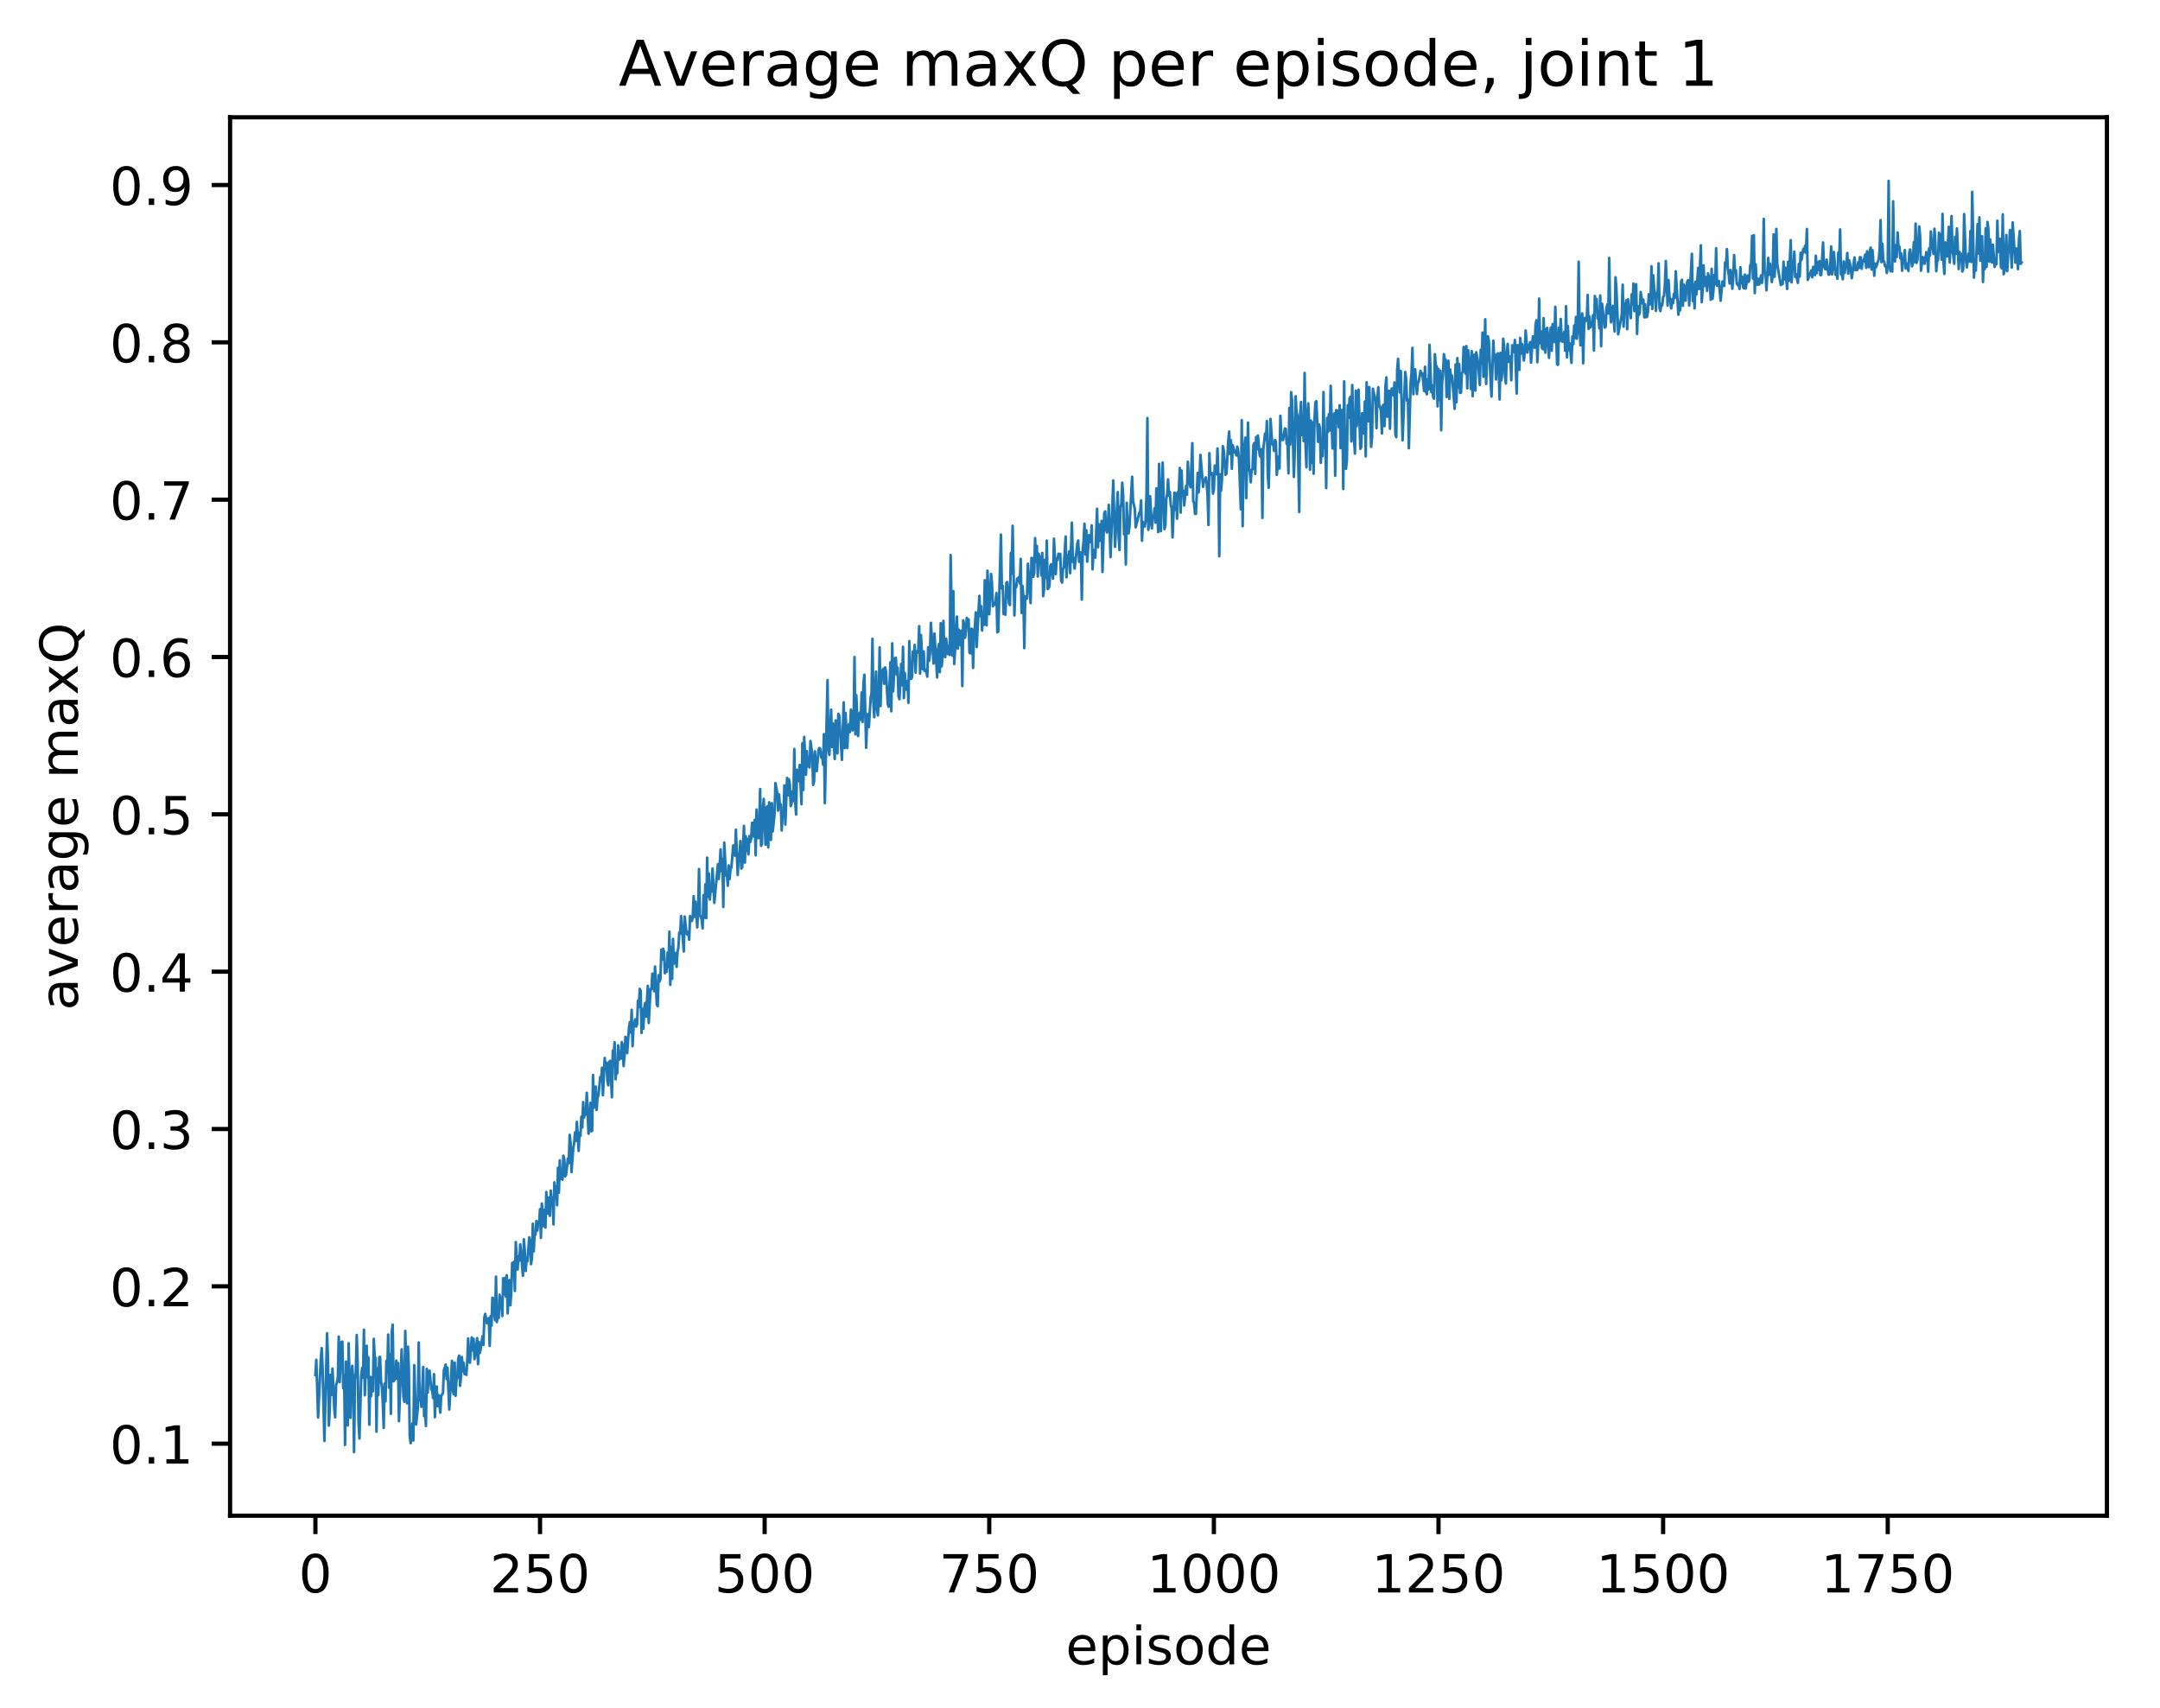 <?xml version="1.0" encoding="utf-8" standalone="no"?>
<!DOCTYPE svg PUBLIC "-//W3C//DTD SVG 1.1//EN"
  "http://www.w3.org/Graphics/SVG/1.1/DTD/svg11.dtd">
<!-- Created with matplotlib (http://matplotlib.org/) -->
<svg height="325pt" version="1.1" viewBox="0 0 411 325" width="411pt" xmlns="http://www.w3.org/2000/svg" xmlns:xlink="http://www.w3.org/1999/xlink">
 <defs>
  <style type="text/css">
*{stroke-linecap:butt;stroke-linejoin:round;}
  </style>
 </defs>
 <g id="figure_1">
  <g id="patch_1">
   <path d="M 0 325.986 
L 411.601 325.986 
L 411.601 0 
L 0 0 
z
" style="fill:#ffffff;"/>
  </g>
  <g id="axes_1">
   <g id="patch_2">
    <path d="M 43.781 288.43 
L 400.901 288.43 
L 400.901 22.318 
L 43.781 22.318 
z
" style="fill:#ffffff;"/>
   </g>
   <g id="matplotlib.axis_1">
    <g id="xtick_1">
     <g id="line2d_1">
      <defs>
       <path d="M 0 0 
L 0 3.5 
" id="m936c59ffd7" style="stroke:#000000;stroke-width:0.8;"/>
      </defs>
      <g>
       <use style="stroke:#000000;stroke-width:0.8;" x="60.014" xlink:href="#m936c59ffd7" y="288.43"/>
      </g>
     </g>
     <g id="text_1">
      <!-- 0 -->
      <defs>
       <path d="M 31.781 66.406 
Q 24.172 66.406 20.328 58.906 
Q 16.5 51.422 16.5 36.375 
Q 16.5 21.391 20.328 13.891 
Q 24.172 6.391 31.781 6.391 
Q 39.453 6.391 43.281 13.891 
Q 47.125 21.391 47.125 36.375 
Q 47.125 51.422 43.281 58.906 
Q 39.453 66.406 31.781 66.406 
z
M 31.781 74.219 
Q 44.047 74.219 50.516 64.516 
Q 56.984 54.828 56.984 36.375 
Q 56.984 17.969 50.516 8.266 
Q 44.047 -1.422 31.781 -1.422 
Q 19.531 -1.422 13.062 8.266 
Q 6.594 17.969 6.594 36.375 
Q 6.594 54.828 13.062 64.516 
Q 19.531 74.219 31.781 74.219 
z
" id="DejaVuSans-30"/>
      </defs>
      <g transform="translate(56.833 303.029)scale(0.1 -0.1)">
       <use xlink:href="#DejaVuSans-30"/>
      </g>
     </g>
    </g>
    <g id="xtick_2">
     <g id="line2d_2">
      <g>
       <use style="stroke:#000000;stroke-width:0.8;" x="102.754" xlink:href="#m936c59ffd7" y="288.43"/>
      </g>
     </g>
     <g id="text_2">
      <!-- 250 -->
      <defs>
       <path d="M 19.188 8.297 
L 53.609 8.297 
L 53.609 0 
L 7.328 0 
L 7.328 8.297 
Q 12.938 14.109 22.625 23.891 
Q 32.328 33.688 34.812 36.531 
Q 39.547 41.844 41.422 45.531 
Q 43.312 49.219 43.312 52.781 
Q 43.312 58.594 39.234 62.25 
Q 35.156 65.922 28.609 65.922 
Q 23.969 65.922 18.812 64.312 
Q 13.672 62.703 7.812 59.422 
L 7.812 69.391 
Q 13.766 71.781 18.938 73 
Q 24.125 74.219 28.422 74.219 
Q 39.75 74.219 46.484 68.547 
Q 53.219 62.891 53.219 53.422 
Q 53.219 48.922 51.531 44.891 
Q 49.859 40.875 45.406 35.406 
Q 44.188 33.984 37.641 27.219 
Q 31.109 20.453 19.188 8.297 
z
" id="DejaVuSans-32"/>
       <path d="M 10.797 72.906 
L 49.516 72.906 
L 49.516 64.594 
L 19.828 64.594 
L 19.828 46.734 
Q 21.969 47.469 24.109 47.828 
Q 26.266 48.188 28.422 48.188 
Q 40.625 48.188 47.75 41.5 
Q 54.891 34.812 54.891 23.391 
Q 54.891 11.625 47.562 5.094 
Q 40.234 -1.422 26.906 -1.422 
Q 22.312 -1.422 17.547 -0.641 
Q 12.797 0.141 7.719 1.703 
L 7.719 11.625 
Q 12.109 9.234 16.797 8.062 
Q 21.484 6.891 26.703 6.891 
Q 35.156 6.891 40.078 11.328 
Q 45.016 15.766 45.016 23.391 
Q 45.016 31 40.078 35.438 
Q 35.156 39.891 26.703 39.891 
Q 22.75 39.891 18.812 39.016 
Q 14.891 38.141 10.797 36.281 
z
" id="DejaVuSans-35"/>
      </defs>
      <g transform="translate(93.21 303.029)scale(0.1 -0.1)">
       <use xlink:href="#DejaVuSans-32"/>
       <use x="63.623" xlink:href="#DejaVuSans-35"/>
       <use x="127.246" xlink:href="#DejaVuSans-30"/>
      </g>
     </g>
    </g>
    <g id="xtick_3">
     <g id="line2d_3">
      <g>
       <use style="stroke:#000000;stroke-width:0.8;" x="145.494" xlink:href="#m936c59ffd7" y="288.43"/>
      </g>
     </g>
     <g id="text_3">
      <!-- 500 -->
      <g transform="translate(135.951 303.029)scale(0.1 -0.1)">
       <use xlink:href="#DejaVuSans-35"/>
       <use x="63.623" xlink:href="#DejaVuSans-30"/>
       <use x="127.246" xlink:href="#DejaVuSans-30"/>
      </g>
     </g>
    </g>
    <g id="xtick_4">
     <g id="line2d_4">
      <g>
       <use style="stroke:#000000;stroke-width:0.8;" x="188.235" xlink:href="#m936c59ffd7" y="288.43"/>
      </g>
     </g>
     <g id="text_4">
      <!-- 750 -->
      <defs>
       <path d="M 8.203 72.906 
L 55.078 72.906 
L 55.078 68.703 
L 28.609 0 
L 18.312 0 
L 43.219 64.594 
L 8.203 64.594 
z
" id="DejaVuSans-37"/>
      </defs>
      <g transform="translate(178.691 303.029)scale(0.1 -0.1)">
       <use xlink:href="#DejaVuSans-37"/>
       <use x="63.623" xlink:href="#DejaVuSans-35"/>
       <use x="127.246" xlink:href="#DejaVuSans-30"/>
      </g>
     </g>
    </g>
    <g id="xtick_5">
     <g id="line2d_5">
      <g>
       <use style="stroke:#000000;stroke-width:0.8;" x="230.975" xlink:href="#m936c59ffd7" y="288.43"/>
      </g>
     </g>
     <g id="text_5">
      <!-- 1000 -->
      <defs>
       <path d="M 12.406 8.297 
L 28.516 8.297 
L 28.516 63.922 
L 10.984 60.406 
L 10.984 69.391 
L 28.422 72.906 
L 38.281 72.906 
L 38.281 8.297 
L 54.391 8.297 
L 54.391 0 
L 12.406 0 
z
" id="DejaVuSans-31"/>
      </defs>
      <g transform="translate(218.25 303.029)scale(0.1 -0.1)">
       <use xlink:href="#DejaVuSans-31"/>
       <use x="63.623" xlink:href="#DejaVuSans-30"/>
       <use x="127.246" xlink:href="#DejaVuSans-30"/>
       <use x="190.869" xlink:href="#DejaVuSans-30"/>
      </g>
     </g>
    </g>
    <g id="xtick_6">
     <g id="line2d_6">
      <g>
       <use style="stroke:#000000;stroke-width:0.8;" x="273.715" xlink:href="#m936c59ffd7" y="288.43"/>
      </g>
     </g>
     <g id="text_6">
      <!-- 1250 -->
      <g transform="translate(260.99 303.029)scale(0.1 -0.1)">
       <use xlink:href="#DejaVuSans-31"/>
       <use x="63.623" xlink:href="#DejaVuSans-32"/>
       <use x="127.246" xlink:href="#DejaVuSans-35"/>
       <use x="190.869" xlink:href="#DejaVuSans-30"/>
      </g>
     </g>
    </g>
    <g id="xtick_7">
     <g id="line2d_7">
      <g>
       <use style="stroke:#000000;stroke-width:0.8;" x="316.455" xlink:href="#m936c59ffd7" y="288.43"/>
      </g>
     </g>
     <g id="text_7">
      <!-- 1500 -->
      <g transform="translate(303.73 303.029)scale(0.1 -0.1)">
       <use xlink:href="#DejaVuSans-31"/>
       <use x="63.623" xlink:href="#DejaVuSans-35"/>
       <use x="127.246" xlink:href="#DejaVuSans-30"/>
       <use x="190.869" xlink:href="#DejaVuSans-30"/>
      </g>
     </g>
    </g>
    <g id="xtick_8">
     <g id="line2d_8">
      <g>
       <use style="stroke:#000000;stroke-width:0.8;" x="359.195" xlink:href="#m936c59ffd7" y="288.43"/>
      </g>
     </g>
     <g id="text_8">
      <!-- 1750 -->
      <g transform="translate(346.47 303.029)scale(0.1 -0.1)">
       <use xlink:href="#DejaVuSans-31"/>
       <use x="63.623" xlink:href="#DejaVuSans-37"/>
       <use x="127.246" xlink:href="#DejaVuSans-35"/>
       <use x="190.869" xlink:href="#DejaVuSans-30"/>
      </g>
     </g>
    </g>
    <g id="text_9">
     <!-- episode -->
     <defs>
      <path d="M 56.203 29.594 
L 56.203 25.203 
L 14.891 25.203 
Q 15.484 15.922 20.484 11.062 
Q 25.484 6.203 34.422 6.203 
Q 39.594 6.203 44.453 7.469 
Q 49.312 8.734 54.109 11.281 
L 54.109 2.781 
Q 49.266 0.734 44.188 -0.344 
Q 39.109 -1.422 33.891 -1.422 
Q 20.797 -1.422 13.156 6.188 
Q 5.516 13.812 5.516 26.812 
Q 5.516 40.234 12.766 48.109 
Q 20.016 56 32.328 56 
Q 43.359 56 49.781 48.891 
Q 56.203 41.797 56.203 29.594 
z
M 47.219 32.234 
Q 47.125 39.594 43.094 43.984 
Q 39.062 48.391 32.422 48.391 
Q 24.906 48.391 20.391 44.141 
Q 15.875 39.891 15.188 32.172 
z
" id="DejaVuSans-65"/>
      <path d="M 18.109 8.203 
L 18.109 -20.797 
L 9.078 -20.797 
L 9.078 54.688 
L 18.109 54.688 
L 18.109 46.391 
Q 20.953 51.266 25.266 53.625 
Q 29.594 56 35.594 56 
Q 45.562 56 51.781 48.094 
Q 58.016 40.188 58.016 27.297 
Q 58.016 14.406 51.781 6.484 
Q 45.562 -1.422 35.594 -1.422 
Q 29.594 -1.422 25.266 0.953 
Q 20.953 3.328 18.109 8.203 
z
M 48.688 27.297 
Q 48.688 37.203 44.609 42.844 
Q 40.531 48.484 33.406 48.484 
Q 26.266 48.484 22.188 42.844 
Q 18.109 37.203 18.109 27.297 
Q 18.109 17.391 22.188 11.75 
Q 26.266 6.109 33.406 6.109 
Q 40.531 6.109 44.609 11.75 
Q 48.688 17.391 48.688 27.297 
z
" id="DejaVuSans-70"/>
      <path d="M 9.422 54.688 
L 18.406 54.688 
L 18.406 0 
L 9.422 0 
z
M 9.422 75.984 
L 18.406 75.984 
L 18.406 64.594 
L 9.422 64.594 
z
" id="DejaVuSans-69"/>
      <path d="M 44.281 53.078 
L 44.281 44.578 
Q 40.484 46.531 36.375 47.5 
Q 32.281 48.484 27.875 48.484 
Q 21.188 48.484 17.844 46.438 
Q 14.5 44.391 14.5 40.281 
Q 14.5 37.156 16.891 35.375 
Q 19.281 33.594 26.516 31.984 
L 29.594 31.297 
Q 39.156 29.25 43.188 25.516 
Q 47.219 21.781 47.219 15.094 
Q 47.219 7.469 41.188 3.016 
Q 35.156 -1.422 24.609 -1.422 
Q 20.219 -1.422 15.453 -0.562 
Q 10.688 0.297 5.422 2 
L 5.422 11.281 
Q 10.406 8.688 15.234 7.391 
Q 20.062 6.109 24.812 6.109 
Q 31.156 6.109 34.562 8.281 
Q 37.984 10.453 37.984 14.406 
Q 37.984 18.062 35.516 20.016 
Q 33.062 21.969 24.703 23.781 
L 21.578 24.516 
Q 13.234 26.266 9.516 29.906 
Q 5.812 33.547 5.812 39.891 
Q 5.812 47.609 11.281 51.797 
Q 16.75 56 26.812 56 
Q 31.781 56 36.172 55.266 
Q 40.578 54.547 44.281 53.078 
z
" id="DejaVuSans-73"/>
      <path d="M 30.609 48.391 
Q 23.391 48.391 19.188 42.75 
Q 14.984 37.109 14.984 27.297 
Q 14.984 17.484 19.156 11.844 
Q 23.344 6.203 30.609 6.203 
Q 37.797 6.203 41.984 11.859 
Q 46.188 17.531 46.188 27.297 
Q 46.188 37.016 41.984 42.703 
Q 37.797 48.391 30.609 48.391 
z
M 30.609 56 
Q 42.328 56 49.016 48.375 
Q 55.719 40.766 55.719 27.297 
Q 55.719 13.875 49.016 6.219 
Q 42.328 -1.422 30.609 -1.422 
Q 18.844 -1.422 12.172 6.219 
Q 5.516 13.875 5.516 27.297 
Q 5.516 40.766 12.172 48.375 
Q 18.844 56 30.609 56 
z
" id="DejaVuSans-6f"/>
      <path d="M 45.406 46.391 
L 45.406 75.984 
L 54.391 75.984 
L 54.391 0 
L 45.406 0 
L 45.406 8.203 
Q 42.578 3.328 38.25 0.953 
Q 33.938 -1.422 27.875 -1.422 
Q 17.969 -1.422 11.734 6.484 
Q 5.516 14.406 5.516 27.297 
Q 5.516 40.188 11.734 48.094 
Q 17.969 56 27.875 56 
Q 33.938 56 38.25 53.625 
Q 42.578 51.266 45.406 46.391 
z
M 14.797 27.297 
Q 14.797 17.391 18.875 11.75 
Q 22.953 6.109 30.078 6.109 
Q 37.203 6.109 41.297 11.75 
Q 45.406 17.391 45.406 27.297 
Q 45.406 37.203 41.297 42.844 
Q 37.203 48.484 30.078 48.484 
Q 22.953 48.484 18.875 42.844 
Q 14.797 37.203 14.797 27.297 
z
" id="DejaVuSans-64"/>
     </defs>
     <g transform="translate(202.787 316.707)scale(0.1 -0.1)">
      <use xlink:href="#DejaVuSans-65"/>
      <use x="61.523" xlink:href="#DejaVuSans-70"/>
      <use x="125" xlink:href="#DejaVuSans-69"/>
      <use x="152.783" xlink:href="#DejaVuSans-73"/>
      <use x="204.883" xlink:href="#DejaVuSans-6f"/>
      <use x="266.064" xlink:href="#DejaVuSans-64"/>
      <use x="329.541" xlink:href="#DejaVuSans-65"/>
     </g>
    </g>
   </g>
   <g id="matplotlib.axis_2">
    <g id="ytick_1">
     <g id="line2d_9">
      <defs>
       <path d="M 0 0 
L -3.5 0 
" id="mfdf93c85a0" style="stroke:#000000;stroke-width:0.8;"/>
      </defs>
      <g>
       <use style="stroke:#000000;stroke-width:0.8;" x="43.781" xlink:href="#mfdf93c85a0" y="274.718"/>
      </g>
     </g>
     <g id="text_10">
      <!-- 0.1 -->
      <defs>
       <path d="M 10.688 12.406 
L 21 12.406 
L 21 0 
L 10.688 0 
z
" id="DejaVuSans-2e"/>
      </defs>
      <g transform="translate(20.878 278.517)scale(0.1 -0.1)">
       <use xlink:href="#DejaVuSans-30"/>
       <use x="63.623" xlink:href="#DejaVuSans-2e"/>
       <use x="95.41" xlink:href="#DejaVuSans-31"/>
      </g>
     </g>
    </g>
    <g id="ytick_2">
     <g id="line2d_10">
      <g>
       <use style="stroke:#000000;stroke-width:0.8;" x="43.781" xlink:href="#mfdf93c85a0" y="244.779"/>
      </g>
     </g>
     <g id="text_11">
      <!-- 0.2 -->
      <g transform="translate(20.878 248.578)scale(0.1 -0.1)">
       <use xlink:href="#DejaVuSans-30"/>
       <use x="63.623" xlink:href="#DejaVuSans-2e"/>
       <use x="95.41" xlink:href="#DejaVuSans-32"/>
      </g>
     </g>
    </g>
    <g id="ytick_3">
     <g id="line2d_11">
      <g>
       <use style="stroke:#000000;stroke-width:0.8;" x="43.781" xlink:href="#mfdf93c85a0" y="214.84"/>
      </g>
     </g>
     <g id="text_12">
      <!-- 0.3 -->
      <defs>
       <path d="M 40.578 39.312 
Q 47.656 37.797 51.625 33 
Q 55.609 28.219 55.609 21.188 
Q 55.609 10.406 48.188 4.484 
Q 40.766 -1.422 27.094 -1.422 
Q 22.516 -1.422 17.656 -0.516 
Q 12.797 0.391 7.625 2.203 
L 7.625 11.719 
Q 11.719 9.328 16.594 8.109 
Q 21.484 6.891 26.812 6.891 
Q 36.078 6.891 40.938 10.547 
Q 45.797 14.203 45.797 21.188 
Q 45.797 27.641 41.281 31.266 
Q 36.766 34.906 28.719 34.906 
L 20.219 34.906 
L 20.219 43.016 
L 29.109 43.016 
Q 36.375 43.016 40.234 45.922 
Q 44.094 48.828 44.094 54.297 
Q 44.094 59.906 40.109 62.906 
Q 36.141 65.922 28.719 65.922 
Q 24.656 65.922 20.016 65.031 
Q 15.375 64.156 9.812 62.312 
L 9.812 71.094 
Q 15.438 72.656 20.344 73.438 
Q 25.25 74.219 29.594 74.219 
Q 40.828 74.219 47.359 69.109 
Q 53.906 64.016 53.906 55.328 
Q 53.906 49.266 50.438 45.094 
Q 46.969 40.922 40.578 39.312 
z
" id="DejaVuSans-33"/>
      </defs>
      <g transform="translate(20.878 218.639)scale(0.1 -0.1)">
       <use xlink:href="#DejaVuSans-30"/>
       <use x="63.623" xlink:href="#DejaVuSans-2e"/>
       <use x="95.41" xlink:href="#DejaVuSans-33"/>
      </g>
     </g>
    </g>
    <g id="ytick_4">
     <g id="line2d_12">
      <g>
       <use style="stroke:#000000;stroke-width:0.8;" x="43.781" xlink:href="#mfdf93c85a0" y="184.901"/>
      </g>
     </g>
     <g id="text_13">
      <!-- 0.4 -->
      <defs>
       <path d="M 37.797 64.312 
L 12.891 25.391 
L 37.797 25.391 
z
M 35.203 72.906 
L 47.609 72.906 
L 47.609 25.391 
L 58.016 25.391 
L 58.016 17.188 
L 47.609 17.188 
L 47.609 0 
L 37.797 0 
L 37.797 17.188 
L 4.891 17.188 
L 4.891 26.703 
z
" id="DejaVuSans-34"/>
      </defs>
      <g transform="translate(20.878 188.701)scale(0.1 -0.1)">
       <use xlink:href="#DejaVuSans-30"/>
       <use x="63.623" xlink:href="#DejaVuSans-2e"/>
       <use x="95.41" xlink:href="#DejaVuSans-34"/>
      </g>
     </g>
    </g>
    <g id="ytick_5">
     <g id="line2d_13">
      <g>
       <use style="stroke:#000000;stroke-width:0.8;" x="43.781" xlink:href="#mfdf93c85a0" y="154.962"/>
      </g>
     </g>
     <g id="text_14">
      <!-- 0.5 -->
      <g transform="translate(20.878 158.762)scale(0.1 -0.1)">
       <use xlink:href="#DejaVuSans-30"/>
       <use x="63.623" xlink:href="#DejaVuSans-2e"/>
       <use x="95.41" xlink:href="#DejaVuSans-35"/>
      </g>
     </g>
    </g>
    <g id="ytick_6">
     <g id="line2d_14">
      <g>
       <use style="stroke:#000000;stroke-width:0.8;" x="43.781" xlink:href="#mfdf93c85a0" y="125.023"/>
      </g>
     </g>
     <g id="text_15">
      <!-- 0.6 -->
      <defs>
       <path d="M 33.016 40.375 
Q 26.375 40.375 22.484 35.828 
Q 18.609 31.297 18.609 23.391 
Q 18.609 15.531 22.484 10.953 
Q 26.375 6.391 33.016 6.391 
Q 39.656 6.391 43.531 10.953 
Q 47.406 15.531 47.406 23.391 
Q 47.406 31.297 43.531 35.828 
Q 39.656 40.375 33.016 40.375 
z
M 52.594 71.297 
L 52.594 62.312 
Q 48.875 64.062 45.094 64.984 
Q 41.312 65.922 37.594 65.922 
Q 27.828 65.922 22.672 59.328 
Q 17.531 52.734 16.797 39.406 
Q 19.672 43.656 24.016 45.922 
Q 28.375 48.188 33.594 48.188 
Q 44.578 48.188 50.953 41.516 
Q 57.328 34.859 57.328 23.391 
Q 57.328 12.156 50.688 5.359 
Q 44.047 -1.422 33.016 -1.422 
Q 20.359 -1.422 13.672 8.266 
Q 6.984 17.969 6.984 36.375 
Q 6.984 53.656 15.188 63.938 
Q 23.391 74.219 37.203 74.219 
Q 40.922 74.219 44.703 73.484 
Q 48.484 72.75 52.594 71.297 
z
" id="DejaVuSans-36"/>
      </defs>
      <g transform="translate(20.878 128.823)scale(0.1 -0.1)">
       <use xlink:href="#DejaVuSans-30"/>
       <use x="63.623" xlink:href="#DejaVuSans-2e"/>
       <use x="95.41" xlink:href="#DejaVuSans-36"/>
      </g>
     </g>
    </g>
    <g id="ytick_7">
     <g id="line2d_15">
      <g>
       <use style="stroke:#000000;stroke-width:0.8;" x="43.781" xlink:href="#mfdf93c85a0" y="95.085"/>
      </g>
     </g>
     <g id="text_16">
      <!-- 0.7 -->
      <g transform="translate(20.878 98.884)scale(0.1 -0.1)">
       <use xlink:href="#DejaVuSans-30"/>
       <use x="63.623" xlink:href="#DejaVuSans-2e"/>
       <use x="95.41" xlink:href="#DejaVuSans-37"/>
      </g>
     </g>
    </g>
    <g id="ytick_8">
     <g id="line2d_16">
      <g>
       <use style="stroke:#000000;stroke-width:0.8;" x="43.781" xlink:href="#mfdf93c85a0" y="65.146"/>
      </g>
     </g>
     <g id="text_17">
      <!-- 0.8 -->
      <defs>
       <path d="M 31.781 34.625 
Q 24.75 34.625 20.719 30.859 
Q 16.703 27.094 16.703 20.516 
Q 16.703 13.922 20.719 10.156 
Q 24.75 6.391 31.781 6.391 
Q 38.812 6.391 42.859 10.172 
Q 46.922 13.969 46.922 20.516 
Q 46.922 27.094 42.891 30.859 
Q 38.875 34.625 31.781 34.625 
z
M 21.922 38.812 
Q 15.578 40.375 12.031 44.719 
Q 8.5 49.078 8.5 55.328 
Q 8.5 64.062 14.719 69.141 
Q 20.953 74.219 31.781 74.219 
Q 42.672 74.219 48.875 69.141 
Q 55.078 64.062 55.078 55.328 
Q 55.078 49.078 51.531 44.719 
Q 48 40.375 41.703 38.812 
Q 48.828 37.156 52.797 32.312 
Q 56.781 27.484 56.781 20.516 
Q 56.781 9.906 50.312 4.234 
Q 43.844 -1.422 31.781 -1.422 
Q 19.734 -1.422 13.25 4.234 
Q 6.781 9.906 6.781 20.516 
Q 6.781 27.484 10.781 32.312 
Q 14.797 37.156 21.922 38.812 
z
M 18.312 54.391 
Q 18.312 48.734 21.844 45.562 
Q 25.391 42.391 31.781 42.391 
Q 38.141 42.391 41.719 45.562 
Q 45.312 48.734 45.312 54.391 
Q 45.312 60.062 41.719 63.234 
Q 38.141 66.406 31.781 66.406 
Q 25.391 66.406 21.844 63.234 
Q 18.312 60.062 18.312 54.391 
z
" id="DejaVuSans-38"/>
      </defs>
      <g transform="translate(20.878 68.945)scale(0.1 -0.1)">
       <use xlink:href="#DejaVuSans-30"/>
       <use x="63.623" xlink:href="#DejaVuSans-2e"/>
       <use x="95.41" xlink:href="#DejaVuSans-38"/>
      </g>
     </g>
    </g>
    <g id="ytick_9">
     <g id="line2d_17">
      <g>
       <use style="stroke:#000000;stroke-width:0.8;" x="43.781" xlink:href="#mfdf93c85a0" y="35.207"/>
      </g>
     </g>
     <g id="text_18">
      <!-- 0.9 -->
      <defs>
       <path d="M 10.984 1.516 
L 10.984 10.5 
Q 14.703 8.734 18.5 7.812 
Q 22.312 6.891 25.984 6.891 
Q 35.75 6.891 40.891 13.453 
Q 46.047 20.016 46.781 33.406 
Q 43.953 29.203 39.594 26.953 
Q 35.25 24.703 29.984 24.703 
Q 19.047 24.703 12.672 31.312 
Q 6.297 37.938 6.297 49.422 
Q 6.297 60.641 12.938 67.422 
Q 19.578 74.219 30.609 74.219 
Q 43.266 74.219 49.922 64.516 
Q 56.594 54.828 56.594 36.375 
Q 56.594 19.141 48.406 8.859 
Q 40.234 -1.422 26.422 -1.422 
Q 22.703 -1.422 18.891 -0.688 
Q 15.094 0.047 10.984 1.516 
z
M 30.609 32.422 
Q 37.25 32.422 41.125 36.953 
Q 45.016 41.5 45.016 49.422 
Q 45.016 57.281 41.125 61.844 
Q 37.25 66.406 30.609 66.406 
Q 23.969 66.406 20.094 61.844 
Q 16.219 57.281 16.219 49.422 
Q 16.219 41.5 20.094 36.953 
Q 23.969 32.422 30.609 32.422 
z
" id="DejaVuSans-39"/>
      </defs>
      <g transform="translate(20.878 39.006)scale(0.1 -0.1)">
       <use xlink:href="#DejaVuSans-30"/>
       <use x="63.623" xlink:href="#DejaVuSans-2e"/>
       <use x="95.41" xlink:href="#DejaVuSans-39"/>
      </g>
     </g>
    </g>
    <g id="text_19">
     <!-- average maxQ -->
     <defs>
      <path d="M 34.281 27.484 
Q 23.391 27.484 19.188 25 
Q 14.984 22.516 14.984 16.5 
Q 14.984 11.719 18.141 8.906 
Q 21.297 6.109 26.703 6.109 
Q 34.188 6.109 38.703 11.406 
Q 43.219 16.703 43.219 25.484 
L 43.219 27.484 
z
M 52.203 31.203 
L 52.203 0 
L 43.219 0 
L 43.219 8.297 
Q 40.141 3.328 35.547 0.953 
Q 30.953 -1.422 24.312 -1.422 
Q 15.922 -1.422 10.953 3.297 
Q 6 8.016 6 15.922 
Q 6 25.141 12.172 29.828 
Q 18.359 34.516 30.609 34.516 
L 43.219 34.516 
L 43.219 35.406 
Q 43.219 41.609 39.141 45 
Q 35.062 48.391 27.688 48.391 
Q 23 48.391 18.547 47.266 
Q 14.109 46.141 10.016 43.891 
L 10.016 52.203 
Q 14.938 54.109 19.578 55.047 
Q 24.219 56 28.609 56 
Q 40.484 56 46.344 49.844 
Q 52.203 43.703 52.203 31.203 
z
" id="DejaVuSans-61"/>
      <path d="M 2.984 54.688 
L 12.5 54.688 
L 29.594 8.797 
L 46.688 54.688 
L 56.203 54.688 
L 35.688 0 
L 23.484 0 
z
" id="DejaVuSans-76"/>
      <path d="M 41.109 46.297 
Q 39.594 47.172 37.812 47.578 
Q 36.031 48 33.891 48 
Q 26.266 48 22.188 43.047 
Q 18.109 38.094 18.109 28.812 
L 18.109 0 
L 9.078 0 
L 9.078 54.688 
L 18.109 54.688 
L 18.109 46.188 
Q 20.953 51.172 25.484 53.578 
Q 30.031 56 36.531 56 
Q 37.453 56 38.578 55.875 
Q 39.703 55.766 41.062 55.516 
z
" id="DejaVuSans-72"/>
      <path d="M 45.406 27.984 
Q 45.406 37.75 41.375 43.109 
Q 37.359 48.484 30.078 48.484 
Q 22.859 48.484 18.828 43.109 
Q 14.797 37.75 14.797 27.984 
Q 14.797 18.266 18.828 12.891 
Q 22.859 7.516 30.078 7.516 
Q 37.359 7.516 41.375 12.891 
Q 45.406 18.266 45.406 27.984 
z
M 54.391 6.781 
Q 54.391 -7.172 48.188 -13.984 
Q 42 -20.797 29.203 -20.797 
Q 24.469 -20.797 20.266 -20.094 
Q 16.062 -19.391 12.109 -17.922 
L 12.109 -9.188 
Q 16.062 -11.328 19.922 -12.344 
Q 23.781 -13.375 27.781 -13.375 
Q 36.625 -13.375 41.016 -8.766 
Q 45.406 -4.156 45.406 5.172 
L 45.406 9.625 
Q 42.625 4.781 38.281 2.391 
Q 33.938 0 27.875 0 
Q 17.828 0 11.672 7.656 
Q 5.516 15.328 5.516 27.984 
Q 5.516 40.672 11.672 48.328 
Q 17.828 56 27.875 56 
Q 33.938 56 38.281 53.609 
Q 42.625 51.219 45.406 46.391 
L 45.406 54.688 
L 54.391 54.688 
z
" id="DejaVuSans-67"/>
      <path id="DejaVuSans-20"/>
      <path d="M 52 44.188 
Q 55.375 50.25 60.062 53.125 
Q 64.75 56 71.094 56 
Q 79.641 56 84.281 50.016 
Q 88.922 44.047 88.922 33.016 
L 88.922 0 
L 79.891 0 
L 79.891 32.719 
Q 79.891 40.578 77.094 44.375 
Q 74.312 48.188 68.609 48.188 
Q 61.625 48.188 57.562 43.547 
Q 53.516 38.922 53.516 30.906 
L 53.516 0 
L 44.484 0 
L 44.484 32.719 
Q 44.484 40.625 41.703 44.406 
Q 38.922 48.188 33.109 48.188 
Q 26.219 48.188 22.156 43.531 
Q 18.109 38.875 18.109 30.906 
L 18.109 0 
L 9.078 0 
L 9.078 54.688 
L 18.109 54.688 
L 18.109 46.188 
Q 21.188 51.219 25.484 53.609 
Q 29.781 56 35.688 56 
Q 41.656 56 45.828 52.969 
Q 50 49.953 52 44.188 
z
" id="DejaVuSans-6d"/>
      <path d="M 54.891 54.688 
L 35.109 28.078 
L 55.906 0 
L 45.312 0 
L 29.391 21.484 
L 13.484 0 
L 2.875 0 
L 24.125 28.609 
L 4.688 54.688 
L 15.281 54.688 
L 29.781 35.203 
L 44.281 54.688 
z
" id="DejaVuSans-78"/>
      <path d="M 39.406 66.219 
Q 28.656 66.219 22.328 58.203 
Q 16.016 50.203 16.016 36.375 
Q 16.016 22.609 22.328 14.594 
Q 28.656 6.594 39.406 6.594 
Q 50.141 6.594 56.422 14.594 
Q 62.703 22.609 62.703 36.375 
Q 62.703 50.203 56.422 58.203 
Q 50.141 66.219 39.406 66.219 
z
M 53.219 1.312 
L 66.219 -12.891 
L 54.297 -12.891 
L 43.5 -1.219 
Q 41.891 -1.312 41.031 -1.359 
Q 40.188 -1.422 39.406 -1.422 
Q 24.031 -1.422 14.812 8.859 
Q 5.609 19.141 5.609 36.375 
Q 5.609 53.656 14.812 63.938 
Q 24.031 74.219 39.406 74.219 
Q 54.734 74.219 63.906 63.938 
Q 73.094 53.656 73.094 36.375 
Q 73.094 23.688 67.984 14.641 
Q 62.891 5.609 53.219 1.312 
z
" id="DejaVuSans-51"/>
     </defs>
     <g transform="translate(14.798 192.263)rotate(-90)scale(0.1 -0.1)">
      <use xlink:href="#DejaVuSans-61"/>
      <use x="61.279" xlink:href="#DejaVuSans-76"/>
      <use x="120.459" xlink:href="#DejaVuSans-65"/>
      <use x="181.982" xlink:href="#DejaVuSans-72"/>
      <use x="223.096" xlink:href="#DejaVuSans-61"/>
      <use x="284.375" xlink:href="#DejaVuSans-67"/>
      <use x="347.852" xlink:href="#DejaVuSans-65"/>
      <use x="409.375" xlink:href="#DejaVuSans-20"/>
      <use x="441.162" xlink:href="#DejaVuSans-6d"/>
      <use x="538.574" xlink:href="#DejaVuSans-61"/>
      <use x="599.854" xlink:href="#DejaVuSans-78"/>
      <use x="659.033" xlink:href="#DejaVuSans-51"/>
     </g>
    </g>
   </g>
   <g id="line2d_18">
    <path clip-path="url(#p62d9edd4fd)" d="M 60.014 261.657 
L 60.185 258.771 
L 60.527 269.732 
L 61.04 258.631 
L 61.211 256.539 
L 61.382 260.46 
L 61.724 274.199 
L 62.236 253.722 
L 62.407 258.757 
L 62.578 271.284 
L 62.749 267.856 
L 62.92 261.619 
L 63.091 265.424 
L 63.262 260.44 
L 63.604 268.012 
L 63.775 269.707 
L 63.946 263.589 
L 64.117 263.046 
L 64.288 262.043 
L 64.459 254.333 
L 64.63 263.01 
L 64.972 255.352 
L 65.143 255.305 
L 65.314 264.203 
L 65.485 261.692 
L 65.656 274.95 
L 65.827 259.109 
L 65.998 268.516 
L 66.169 271.249 
L 66.34 255.611 
L 66.681 269.802 
L 66.852 262.076 
L 67.023 259.912 
L 67.194 262.686 
L 67.365 276.334 
L 67.536 262.509 
L 67.707 261.177 
L 67.878 254.036 
L 68.049 259.148 
L 68.22 270.502 
L 68.391 273.75 
L 68.733 261.9 
L 68.904 260.299 
L 69.075 262.175 
L 69.246 253.03 
L 69.417 265.511 
L 69.759 256.082 
L 69.93 262.077 
L 70.101 258.288 
L 70.272 271.108 
L 70.443 262.025 
L 70.614 265.684 
L 70.785 262.076 
L 70.955 264.751 
L 71.126 254.771 
L 71.297 258.288 
L 71.468 258.397 
L 71.639 272.43 
L 71.81 260.383 
L 71.981 265.504 
L 72.152 258.286 
L 72.323 258.206 
L 72.494 262.835 
L 72.665 263.921 
L 72.836 266.807 
L 73.007 271.726 
L 73.178 263.297 
L 73.349 266.65 
L 73.52 258.957 
L 73.691 261 
L 73.862 253.958 
L 74.033 264.069 
L 74.204 257.682 
L 74.375 269.037 
L 74.546 253.426 
L 74.717 252.074 
L 74.888 262.863 
L 75.229 262.304 
L 75.4 258.916 
L 75.571 262.377 
L 75.742 259.375 
L 75.913 270.422 
L 76.426 256.774 
L 76.768 265.741 
L 76.939 266.759 
L 77.11 253.261 
L 77.452 267.045 
L 77.623 256.265 
L 77.794 260.535 
L 77.965 273.28 
L 78.136 274.629 
L 78.478 270.868 
L 78.649 274.113 
L 78.82 259.777 
L 79.162 271.072 
L 79.504 267.936 
L 79.674 255.464 
L 79.845 266.441 
L 80.016 265.92 
L 80.187 267.713 
L 80.529 260.135 
L 80.7 269.476 
L 80.871 268.424 
L 81.042 271.354 
L 81.213 260.481 
L 81.384 265.004 
L 81.555 261.33 
L 81.726 260.838 
L 82.068 264.418 
L 82.239 264.557 
L 82.41 266.057 
L 82.581 261.499 
L 82.752 269.679 
L 82.923 264.703 
L 83.094 263.831 
L 83.265 267.573 
L 83.436 265.48 
L 83.778 268.818 
L 83.948 265.557 
L 84.119 265.392 
L 84.29 265.035 
L 84.461 260.754 
L 84.803 259.661 
L 84.974 262.408 
L 85.145 260.26 
L 85.487 268.216 
L 86 258.949 
L 86.171 264.643 
L 86.342 265.308 
L 86.513 259.28 
L 86.684 265.62 
L 86.855 262.586 
L 87.026 262.129 
L 87.197 258.516 
L 87.368 257.953 
L 87.539 263.711 
L 87.71 262.135 
L 87.881 258.228 
L 88.052 260.954 
L 88.223 259.296 
L 88.393 261.481 
L 88.564 260.545 
L 88.735 261.635 
L 88.906 259.17 
L 89.077 254.702 
L 89.248 258.549 
L 89.419 259.317 
L 89.761 254.511 
L 89.932 256.965 
L 90.103 254.751 
L 90.274 258.627 
L 90.445 257.852 
L 90.787 254.623 
L 90.958 259.589 
L 91.129 255.363 
L 91.3 257.443 
L 91.471 256.646 
L 91.813 254.281 
L 91.984 255.917 
L 92.155 250.718 
L 92.326 250.027 
L 92.667 251.819 
L 92.838 251.01 
L 93.009 250.834 
L 93.18 256.112 
L 93.351 250.465 
L 93.522 252.257 
L 93.693 246.941 
L 93.864 247.067 
L 94.035 250.169 
L 94.206 251.219 
L 94.377 242.93 
L 94.548 251.58 
L 94.719 249.373 
L 94.89 250.779 
L 95.061 246.374 
L 95.403 248.338 
L 95.574 250.416 
L 95.745 243.255 
L 95.916 246.3 
L 96.087 243.153 
L 96.258 246.723 
L 96.429 242.674 
L 96.6 249.921 
L 96.942 243.586 
L 97.112 248.377 
L 97.283 246.051 
L 97.454 240.335 
L 97.625 242.223 
L 97.796 240.092 
L 97.967 245.647 
L 98.138 236.358 
L 98.48 241.572 
L 98.651 239.086 
L 98.822 239.874 
L 98.993 236.789 
L 99.506 242.773 
L 99.677 235.835 
L 99.848 237.922 
L 100.019 241.853 
L 100.19 239.756 
L 100.361 240.039 
L 100.703 235.462 
L 100.874 236.173 
L 101.045 240.56 
L 101.216 239.359 
L 101.386 232.869 
L 101.557 238.119 
L 101.728 234.458 
L 101.899 234.944 
L 102.07 232.345 
L 102.241 234.171 
L 102.412 232.683 
L 102.583 232.717 
L 102.754 230.101 
L 102.925 235.553 
L 103.096 229.016 
L 103.438 233.347 
L 103.609 230.197 
L 103.78 233.606 
L 103.951 226.84 
L 104.122 230.706 
L 104.293 230.952 
L 104.464 227.849 
L 104.635 231.35 
L 104.806 226.58 
L 104.977 229.274 
L 105.148 227.819 
L 105.319 232.993 
L 105.49 225.004 
L 105.661 227.863 
L 105.831 225.775 
L 106.002 229.353 
L 106.173 222.234 
L 106.344 226.949 
L 106.515 220.799 
L 106.686 224.305 
L 106.857 223.535 
L 107.028 224.472 
L 107.199 219.921 
L 107.37 220.628 
L 107.541 223.854 
L 107.712 223.562 
L 108.054 220.457 
L 108.225 221.331 
L 108.396 215.948 
L 108.567 217.521 
L 108.738 223.041 
L 109.08 218.481 
L 109.251 217.495 
L 109.422 215.479 
L 109.593 217.078 
L 109.764 213.479 
L 110.105 219.008 
L 110.276 215.578 
L 110.447 216.153 
L 110.618 212.509 
L 110.789 214.548 
L 110.96 209.726 
L 111.131 212.648 
L 111.302 211.551 
L 111.473 212.1 
L 111.644 207.945 
L 111.986 215.731 
L 112.157 214.231 
L 112.328 209.87 
L 112.499 215.267 
L 112.67 215.191 
L 112.841 204.551 
L 113.012 210.794 
L 113.354 206.76 
L 113.525 211.216 
L 113.696 208.828 
L 113.867 208.488 
L 114.209 204.954 
L 114.38 205.502 
L 114.55 203.177 
L 114.721 208.426 
L 115.063 201.328 
L 115.234 203.518 
L 115.405 202.219 
L 115.576 205.75 
L 115.747 206.523 
L 115.918 202.089 
L 116.089 201.862 
L 116.431 208.809 
L 116.602 199.942 
L 116.773 200.831 
L 116.944 198.336 
L 117.115 205.376 
L 117.286 203.79 
L 117.457 204.231 
L 117.628 198.933 
L 117.799 201.642 
L 117.97 200.535 
L 118.141 201.446 
L 118.312 198.304 
L 118.483 198.923 
L 118.654 202.857 
L 118.824 201.052 
L 118.995 197.31 
L 119.166 197.449 
L 119.337 200.403 
L 119.679 195.596 
L 119.85 194.499 
L 120.021 196.49 
L 120.192 192.163 
L 120.363 199.084 
L 120.534 195.593 
L 120.876 193.968 
L 121.047 195.349 
L 121.218 194.957 
L 121.389 190.417 
L 121.56 191.681 
L 121.731 188.173 
L 121.902 188.512 
L 122.073 196.565 
L 122.244 192.001 
L 122.415 195.746 
L 122.586 191.844 
L 122.757 190.853 
L 122.928 193.473 
L 123.269 187.598 
L 123.44 194.661 
L 123.782 188.206 
L 123.953 188.245 
L 124.124 185.296 
L 124.295 185.577 
L 124.466 188.609 
L 124.637 183.922 
L 124.979 191.193 
L 125.15 191.475 
L 125.321 185.56 
L 125.492 186.782 
L 125.663 186.341 
L 125.834 180.716 
L 126.005 182.599 
L 126.176 180.532 
L 126.347 181.061 
L 126.518 185.209 
L 126.689 183.922 
L 126.86 184.913 
L 127.031 181.25 
L 127.202 184.02 
L 127.373 177.292 
L 127.543 187.414 
L 127.714 180.187 
L 127.885 186.258 
L 128.056 178.681 
L 128.227 183.368 
L 128.569 181.348 
L 128.74 183.982 
L 128.911 181.111 
L 129.082 180.343 
L 129.253 177.432 
L 129.424 177.662 
L 129.595 174.321 
L 130.108 181.054 
L 130.279 174.417 
L 130.621 177.608 
L 130.792 177.842 
L 130.963 177.336 
L 131.134 178.813 
L 131.305 174.311 
L 131.647 175.262 
L 131.818 174.406 
L 131.988 170.542 
L 132.159 174.463 
L 132.33 171.594 
L 132.672 176.482 
L 132.843 172.701 
L 133.014 165.366 
L 133.185 174.306 
L 133.356 174.402 
L 133.527 175.095 
L 133.698 176.656 
L 133.869 170.343 
L 134.04 174.622 
L 134.211 168.288 
L 134.382 174.727 
L 134.553 163.215 
L 134.724 170.604 
L 134.895 166.22 
L 135.066 171.175 
L 135.237 168.928 
L 135.408 169.644 
L 135.579 165.282 
L 135.921 171.805 
L 136.604 164.448 
L 136.775 167.262 
L 137.117 161.637 
L 137.288 165.796 
L 137.459 163.475 
L 137.63 172.587 
L 137.801 160.335 
L 138.143 166.606 
L 138.314 166.385 
L 138.485 168.537 
L 138.656 164.679 
L 138.827 167.289 
L 138.998 165.263 
L 139.169 165.125 
L 139.511 160.887 
L 139.853 162.834 
L 140.024 157.886 
L 140.366 166.49 
L 140.537 163.217 
L 140.707 162.552 
L 140.878 160.043 
L 141.049 165.276 
L 141.22 165.08 
L 141.562 157.148 
L 141.733 164.143 
L 141.904 159.137 
L 142.075 161.883 
L 142.246 159.689 
L 142.417 162.573 
L 142.588 159.105 
L 142.759 160.222 
L 142.93 159.572 
L 143.101 156.563 
L 143.272 156.577 
L 143.443 159.164 
L 143.614 156.01 
L 143.785 162.759 
L 143.956 154.048 
L 144.127 159.196 
L 144.298 159.494 
L 144.469 156.833 
L 144.64 150.142 
L 144.811 160.956 
L 144.981 160.637 
L 145.152 153.862 
L 145.323 152.027 
L 145.665 160.745 
L 145.836 153.732 
L 146.007 153.413 
L 146.178 161.251 
L 146.349 152.668 
L 146.52 154.007 
L 146.691 159.833 
L 146.862 152.837 
L 147.033 158.22 
L 147.375 154.89 
L 147.546 149.007 
L 147.888 150.876 
L 148.059 154.256 
L 148.23 151.168 
L 148.401 153.384 
L 148.572 153.093 
L 148.743 158.028 
L 148.914 154.978 
L 149.085 155.158 
L 149.256 149.449 
L 149.426 156.906 
L 149.768 148.029 
L 149.939 151.338 
L 150.11 148.29 
L 150.281 149.221 
L 150.452 153.398 
L 150.623 152.882 
L 150.794 150.61 
L 150.965 152.41 
L 151.136 142.532 
L 151.307 152.463 
L 151.478 155.003 
L 151.649 146.488 
L 151.82 146.959 
L 151.991 148.644 
L 152.162 145.569 
L 152.504 153.033 
L 152.675 141.432 
L 152.846 150.318 
L 153.017 140.229 
L 153.359 147.431 
L 153.53 142.93 
L 153.7 145.815 
L 153.871 145.44 
L 154.042 146.045 
L 154.213 141.013 
L 154.555 143.643 
L 154.726 149.364 
L 154.897 148.754 
L 155.068 142.971 
L 155.239 146.281 
L 155.41 146.747 
L 155.752 142.618 
L 155.923 142.327 
L 156.094 142.549 
L 156.265 144.179 
L 156.436 143.423 
L 156.607 145.505 
L 156.778 139.703 
L 156.949 152.836 
L 157.462 129.424 
L 157.633 142.507 
L 157.804 143.654 
L 158.145 135.034 
L 158.316 142.145 
L 158.487 137.667 
L 158.829 144.432 
L 159 137.091 
L 159.171 138.252 
L 159.342 143.364 
L 159.513 135.828 
L 159.684 136.177 
L 160.197 144.592 
L 160.539 133.655 
L 160.71 142.356 
L 160.881 135.674 
L 161.223 142.341 
L 161.394 138.251 
L 161.565 137.772 
L 161.736 139.297 
L 161.907 135.04 
L 162.078 136.035 
L 162.249 138.968 
L 162.419 138.523 
L 162.59 125.033 
L 162.761 139.741 
L 162.932 132.29 
L 163.274 140.062 
L 163.445 136.192 
L 163.616 135.588 
L 163.787 136.954 
L 163.958 131.771 
L 164.129 137.379 
L 164.3 129.952 
L 164.471 128.397 
L 164.813 142.3 
L 164.984 137.289 
L 165.155 135.89 
L 165.326 138.349 
L 165.668 132.797 
L 165.839 131.824 
L 166.01 121.544 
L 166.181 133.564 
L 166.352 136.462 
L 166.694 127.803 
L 166.864 134.748 
L 167.035 136.138 
L 167.206 132.955 
L 167.377 123.187 
L 167.548 134.35 
L 167.719 127.58 
L 167.89 127.834 
L 168.061 127.271 
L 168.232 130.102 
L 168.403 127.002 
L 168.574 127.741 
L 168.916 133.86 
L 169.087 134.488 
L 169.429 126.028 
L 169.6 135.35 
L 169.771 122.432 
L 169.942 131.567 
L 170.284 125.279 
L 170.455 125.148 
L 170.626 128.372 
L 170.797 127.053 
L 170.968 132.466 
L 171.138 133.05 
L 171.48 126.349 
L 171.651 130.391 
L 171.822 123.08 
L 171.993 132.832 
L 172.164 128.068 
L 172.335 130.976 
L 172.506 131.263 
L 172.677 129.557 
L 172.848 133.74 
L 173.019 122.008 
L 173.19 127.727 
L 173.361 129.205 
L 173.532 128.911 
L 173.703 123.976 
L 173.874 125.155 
L 174.045 122.726 
L 174.216 128.004 
L 174.387 123.959 
L 174.558 124.227 
L 174.729 123.566 
L 174.9 119.153 
L 175.071 128.176 
L 175.242 120.853 
L 175.583 127.345 
L 175.754 123.989 
L 175.925 127.687 
L 176.096 127.466 
L 176.267 127.806 
L 176.438 128.766 
L 176.609 123.161 
L 176.78 125.738 
L 176.951 124.343 
L 177.122 118.527 
L 177.635 126.258 
L 177.806 120.563 
L 178.319 128.909 
L 178.49 123.55 
L 178.661 122.523 
L 178.832 127.883 
L 179.003 118.586 
L 179.174 126.801 
L 179.345 124.904 
L 179.516 118.15 
L 179.687 124.751 
L 179.857 125.046 
L 180.028 121.528 
L 180.37 124.46 
L 180.541 122.909 
L 180.712 124.626 
L 180.883 105.616 
L 181.225 124.766 
L 181.396 112.488 
L 181.567 126.347 
L 181.909 120.392 
L 182.08 117.324 
L 182.251 123.438 
L 182.422 119.817 
L 182.764 122.792 
L 182.935 119.984 
L 183.106 130.554 
L 183.277 118.032 
L 183.448 118.85 
L 183.619 121.371 
L 183.79 120.268 
L 183.961 117.575 
L 184.132 118.745 
L 184.302 117.864 
L 184.473 124.203 
L 184.644 124.324 
L 184.815 119.628 
L 184.986 119.769 
L 185.157 127.099 
L 185.328 120.351 
L 185.499 119.363 
L 185.67 116.53 
L 185.841 123.124 
L 186.183 116.444 
L 186.354 113.386 
L 186.525 117.244 
L 186.696 115.347 
L 186.867 119.973 
L 187.038 116.591 
L 187.209 118.908 
L 187.38 110.414 
L 187.551 112.457 
L 187.722 118.985 
L 187.893 108.591 
L 188.235 116.896 
L 188.576 109.217 
L 188.747 110.836 
L 188.918 115.374 
L 189.089 115.018 
L 189.26 115.072 
L 189.431 114.473 
L 189.602 112.862 
L 189.773 120.316 
L 189.944 120.188 
L 190.457 101.747 
L 190.628 111.982 
L 190.799 111.53 
L 190.97 116.875 
L 191.141 114.898 
L 191.312 116.963 
L 191.483 110.935 
L 191.654 110.765 
L 191.996 114.845 
L 192.167 115.132 
L 192.338 105.247 
L 192.509 109.181 
L 192.68 100.053 
L 193.021 117.117 
L 193.192 111.233 
L 193.363 111.727 
L 193.534 110.093 
L 193.705 110.559 
L 193.876 109.793 
L 194.047 111.035 
L 194.218 106.35 
L 194.389 116.635 
L 194.56 111.499 
L 194.731 113.629 
L 194.902 123.331 
L 195.073 113.528 
L 195.415 113.915 
L 195.586 107.274 
L 196.099 114.763 
L 196.27 106.163 
L 196.441 106.23 
L 196.612 109.764 
L 196.783 109.053 
L 196.954 102.406 
L 197.125 106.9 
L 197.295 103.896 
L 197.466 109.707 
L 197.637 105.371 
L 197.808 106.399 
L 197.979 105.922 
L 198.15 109.495 
L 198.321 105.215 
L 198.492 113.444 
L 198.663 112.082 
L 198.834 106.524 
L 199.005 109.938 
L 199.176 102.871 
L 199.347 112.072 
L 199.518 111.942 
L 199.689 111.515 
L 199.86 107.658 
L 200.031 107.375 
L 200.373 110.106 
L 200.544 102.506 
L 200.886 109.25 
L 201.057 106.284 
L 201.228 106.559 
L 201.399 105.371 
L 201.57 105.508 
L 201.74 105.4 
L 201.911 110.425 
L 202.082 110.864 
L 202.253 108.35 
L 202.424 107.903 
L 202.766 102.1 
L 202.937 109.851 
L 203.108 105.663 
L 203.279 107.083 
L 203.45 104.903 
L 203.621 109.062 
L 203.963 99.453 
L 204.134 106.925 
L 204.305 106.141 
L 204.476 108.205 
L 204.989 103.489 
L 205.16 102.856 
L 205.331 106.906 
L 205.502 105.121 
L 205.673 105.161 
L 205.844 114.086 
L 206.014 104.662 
L 206.185 102.974 
L 206.356 99.669 
L 206.527 105.504 
L 206.698 100.915 
L 206.869 106.881 
L 207.211 101.834 
L 207.382 102.037 
L 207.553 103.182 
L 207.724 99.99 
L 207.895 108.338 
L 208.066 104.655 
L 208.237 104.683 
L 208.408 106.11 
L 208.75 96.822 
L 208.921 104.125 
L 209.092 99.771 
L 209.263 102.909 
L 209.434 102.621 
L 209.605 99.123 
L 209.776 108.824 
L 210.118 97.645 
L 210.289 97.309 
L 210.459 100.704 
L 210.63 101.334 
L 210.801 100.162 
L 210.972 96.065 
L 211.314 106.012 
L 211.827 91.414 
L 212.169 104.062 
L 212.682 93.639 
L 212.853 102.215 
L 213.024 104.668 
L 213.195 96.616 
L 213.366 95.863 
L 213.537 91.858 
L 213.708 94.301 
L 213.879 101.673 
L 214.05 100.302 
L 214.221 107.408 
L 214.392 95.685 
L 214.563 100.821 
L 214.733 101.518 
L 214.904 100.261 
L 215.417 90.719 
L 215.588 95.355 
L 215.93 96.856 
L 216.101 100.342 
L 216.785 97.584 
L 216.956 97.375 
L 217.127 95.219 
L 217.298 102.892 
L 217.469 99.322 
L 217.811 100.202 
L 217.982 99.208 
L 218.153 94.077 
L 218.324 79.553 
L 218.495 100.815 
L 218.666 99.688 
L 218.837 94.431 
L 219.178 100.537 
L 219.349 98.111 
L 219.52 98.302 
L 219.691 96.731 
L 219.862 99.458 
L 220.033 92.937 
L 220.375 101.249 
L 220.546 88.27 
L 220.888 101.079 
L 221.23 88.014 
L 221.572 100.681 
L 221.743 99.916 
L 221.914 95.026 
L 222.085 94.004 
L 222.256 91.236 
L 222.427 94.275 
L 222.598 93.622 
L 222.769 96.088 
L 222.94 96.685 
L 223.111 102.266 
L 223.452 93.762 
L 223.623 97.013 
L 223.794 93.883 
L 223.965 98.709 
L 224.136 93.652 
L 224.307 93.505 
L 224.478 89.055 
L 224.649 97.538 
L 224.82 89.523 
L 224.991 94.29 
L 225.162 93.37 
L 225.333 96.188 
L 225.675 92.499 
L 225.846 94.149 
L 226.017 87.861 
L 226.188 91.048 
L 226.53 92.736 
L 226.872 84.337 
L 227.043 95.364 
L 227.214 95.708 
L 227.385 97.79 
L 227.556 97.772 
L 227.897 89.985 
L 228.068 93.702 
L 228.239 91.363 
L 228.41 86.556 
L 228.923 92.644 
L 229.094 91.512 
L 229.265 91.407 
L 229.436 90.841 
L 229.607 92.03 
L 229.778 94.458 
L 229.949 99.899 
L 230.12 86.234 
L 230.291 90.353 
L 230.633 90.03 
L 230.804 93.936 
L 230.975 93.079 
L 231.146 88.602 
L 231.317 88.799 
L 231.488 90.24 
L 231.659 85.338 
L 231.83 90.584 
L 232.001 105.844 
L 232.171 90.27 
L 232.342 93.381 
L 232.513 91.19 
L 232.684 84.903 
L 232.855 85.718 
L 233.197 90.348 
L 233.368 90.166 
L 233.71 83.973 
L 233.881 82.118 
L 234.052 86.391 
L 234.223 83.781 
L 234.394 89.214 
L 234.565 84.733 
L 234.907 86.097 
L 235.078 85.837 
L 235.249 86.673 
L 235.42 84.992 
L 235.591 85.755 
L 235.762 87.543 
L 236.104 96.91 
L 236.275 79.945 
L 236.446 100.121 
L 236.616 86.117 
L 236.958 83.277 
L 237.129 94.794 
L 237.471 80.414 
L 237.642 89.081 
L 237.813 89.788 
L 237.984 91.778 
L 238.155 89.415 
L 238.326 89.302 
L 238.497 84.763 
L 238.668 84.301 
L 238.839 90.192 
L 239.01 83.173 
L 239.181 85.508 
L 239.352 82.881 
L 239.694 86.663 
L 239.865 86.929 
L 240.036 85.457 
L 240.207 98.545 
L 240.378 85.501 
L 240.72 82.49 
L 240.89 83.633 
L 241.061 80.106 
L 241.232 90.337 
L 241.403 92.819 
L 241.745 79.728 
L 242.087 84.559 
L 242.258 84.433 
L 242.429 85.786 
L 242.6 83.735 
L 242.771 84.003 
L 242.942 90.36 
L 243.284 86.889 
L 243.455 89.155 
L 243.626 79.114 
L 243.797 82.921 
L 243.968 83.718 
L 244.139 83.715 
L 244.481 81.529 
L 244.652 81.605 
L 244.823 84.463 
L 244.994 84.56 
L 245.165 90.078 
L 245.335 77.631 
L 245.506 84.595 
L 245.677 74.624 
L 245.848 76.149 
L 246.19 90.76 
L 246.361 85.923 
L 246.532 75.413 
L 246.703 78.397 
L 246.874 79.135 
L 247.216 97.432 
L 247.387 78.852 
L 247.558 76.493 
L 247.729 82.783 
L 247.9 79.81 
L 248.071 83.948 
L 248.242 70.968 
L 248.413 84.447 
L 248.584 88.927 
L 248.755 78.928 
L 248.926 76.761 
L 249.097 80.398 
L 249.268 89.376 
L 249.439 80.031 
L 249.609 88.091 
L 249.78 80.385 
L 249.951 90.142 
L 250.122 79.838 
L 250.293 76.555 
L 250.464 76.333 
L 250.806 84.071 
L 250.977 80.753 
L 251.148 81.448 
L 251.319 88.079 
L 251.49 84.422 
L 251.661 86.799 
L 251.832 74.597 
L 252.003 85.199 
L 252.174 82.556 
L 252.345 92.881 
L 252.516 79.535 
L 252.687 82.193 
L 252.858 78.803 
L 253.029 81.909 
L 253.2 73.41 
L 253.542 85.341 
L 253.884 78.663 
L 254.054 90.535 
L 254.225 78.061 
L 254.567 78.171 
L 254.738 81.29 
L 254.909 77.109 
L 255.08 85.277 
L 255.251 78.191 
L 255.422 77.991 
L 255.593 93.054 
L 255.764 72.579 
L 255.935 87.215 
L 256.106 89.217 
L 256.277 87.592 
L 256.448 77.114 
L 256.619 79.52 
L 256.79 75.819 
L 256.961 75.495 
L 257.132 84 
L 257.303 73.275 
L 257.474 80.654 
L 257.816 86.326 
L 257.987 74.353 
L 258.158 81.076 
L 258.499 74.165 
L 258.841 85.406 
L 259.012 85.091 
L 259.183 78.65 
L 259.525 82.499 
L 259.696 76.405 
L 259.867 86.845 
L 260.038 72.754 
L 260.209 80.067 
L 260.38 80.168 
L 260.551 73.661 
L 260.893 85.027 
L 261.064 83.314 
L 261.235 73.98 
L 261.748 76.375 
L 261.919 81.477 
L 262.09 75.602 
L 262.261 73.681 
L 262.432 77.329 
L 262.603 77.407 
L 262.773 78.304 
L 262.944 82.492 
L 263.115 77.215 
L 263.286 77.002 
L 263.457 81.08 
L 263.628 73.326 
L 263.799 71.817 
L 263.97 79.308 
L 264.312 74.354 
L 264.483 81.591 
L 264.654 75.097 
L 264.825 73.917 
L 265.167 75.265 
L 265.338 72.788 
L 265.509 82.641 
L 265.68 83.191 
L 265.851 70.399 
L 266.022 68.281 
L 266.364 74.674 
L 266.535 70.588 
L 266.877 83.788 
L 267.389 70.789 
L 267.56 72.19 
L 267.731 76.252 
L 267.902 76.03 
L 268.073 85.291 
L 268.415 72.808 
L 268.586 70.97 
L 268.757 66.192 
L 268.928 75.019 
L 269.099 70.765 
L 269.27 70.264 
L 269.612 74.977 
L 269.783 72.871 
L 269.954 72.649 
L 270.296 70.573 
L 270.467 71.342 
L 270.638 71.049 
L 270.98 74.412 
L 271.151 69.801 
L 271.322 74.577 
L 271.492 75.028 
L 271.663 72.154 
L 271.834 74.118 
L 272.005 65.605 
L 272.347 74.632 
L 272.518 73.314 
L 272.689 75.505 
L 272.86 75.857 
L 273.031 67.392 
L 273.202 69.509 
L 273.373 69.735 
L 273.544 77.327 
L 273.715 70.218 
L 273.886 76.112 
L 274.057 70.568 
L 274.228 81.873 
L 274.399 72.747 
L 274.57 71.451 
L 274.741 67.396 
L 274.912 68.439 
L 275.083 68.448 
L 275.254 75.537 
L 275.425 74.274 
L 275.596 68.635 
L 275.766 75.895 
L 275.937 70.298 
L 276.108 72.149 
L 276.279 71.463 
L 276.621 75.603 
L 276.792 77.79 
L 276.963 69.353 
L 277.134 76.531 
L 277.305 68.151 
L 277.476 73.786 
L 277.647 69.27 
L 277.818 74.775 
L 277.989 74.72 
L 278.16 71.008 
L 278.331 70.754 
L 278.502 66.015 
L 278.673 69.865 
L 278.844 71.098 
L 279.015 65.856 
L 279.186 73.901 
L 279.357 66.654 
L 279.528 68.316 
L 279.699 68.639 
L 279.87 74.023 
L 280.041 66.818 
L 280.211 75.393 
L 280.382 69.477 
L 280.553 67.489 
L 280.724 74.31 
L 280.895 67.033 
L 281.237 68.841 
L 281.579 73.262 
L 281.75 66.554 
L 281.921 69.118 
L 282.092 63.293 
L 282.263 71.69 
L 282.434 68.153 
L 282.605 60.769 
L 282.776 73.066 
L 283.118 63.985 
L 283.289 64.913 
L 283.631 72.43 
L 283.802 75.458 
L 284.144 64.825 
L 284.315 68.205 
L 284.485 67.518 
L 284.656 72.199 
L 284.827 67.73 
L 284.998 67.23 
L 285.169 70.035 
L 285.34 76.011 
L 285.511 67.141 
L 285.682 72.364 
L 285.853 70.627 
L 286.024 64.461 
L 286.195 65.856 
L 286.366 71.548 
L 286.537 72.978 
L 286.708 67.273 
L 286.879 65.431 
L 287.05 68.862 
L 287.221 67.802 
L 287.392 67.899 
L 287.563 72.362 
L 287.734 65.701 
L 288.076 66.97 
L 288.247 64.705 
L 288.589 74.887 
L 288.76 65.675 
L 289.101 70.369 
L 289.272 64.306 
L 289.443 67.25 
L 289.614 65.493 
L 289.956 68.593 
L 290.127 66.999 
L 290.298 62.893 
L 290.64 67.09 
L 290.811 65.706 
L 290.982 65.937 
L 291.153 65.097 
L 291.324 68.996 
L 291.666 64.026 
L 291.837 65.758 
L 292.008 66.168 
L 292.179 61.808 
L 292.35 60.952 
L 292.521 68.918 
L 292.692 65.222 
L 292.863 56.814 
L 293.034 65.289 
L 293.204 63.087 
L 293.375 66.135 
L 293.546 66.437 
L 293.717 60.545 
L 293.888 66.157 
L 294.059 67.112 
L 294.23 62.612 
L 294.401 62.397 
L 294.743 68.096 
L 294.914 63.703 
L 295.085 62.33 
L 295.256 66.734 
L 295.427 61.663 
L 295.598 62.418 
L 295.769 65.091 
L 295.94 58.374 
L 296.282 69.347 
L 296.453 69.431 
L 296.624 62.366 
L 296.795 64.928 
L 296.966 60.681 
L 297.137 64.13 
L 297.308 65.021 
L 297.649 63.141 
L 297.82 66.736 
L 297.991 58.272 
L 298.162 67.99 
L 298.333 62.037 
L 298.504 66.619 
L 298.675 65.334 
L 299.017 69.054 
L 299.188 64.023 
L 299.359 65.491 
L 299.53 61.948 
L 299.701 64.338 
L 299.872 60.313 
L 300.043 64.449 
L 300.214 62.093 
L 300.385 49.805 
L 300.556 61.933 
L 300.727 65.712 
L 300.898 60.867 
L 301.069 59.651 
L 301.24 69.148 
L 301.411 62.29 
L 301.582 60.493 
L 301.753 61.09 
L 301.923 60.969 
L 302.094 56.133 
L 302.265 62.593 
L 302.436 60.218 
L 302.607 62.318 
L 302.778 61.523 
L 302.949 61.986 
L 303.12 59.952 
L 303.291 66.692 
L 303.462 56.314 
L 303.633 57.206 
L 303.804 56.934 
L 303.975 60.599 
L 304.146 60.098 
L 304.317 62.492 
L 304.488 56.229 
L 304.659 65.881 
L 304.83 57.806 
L 305.172 60.612 
L 305.343 62.334 
L 305.514 62.197 
L 305.685 58.558 
L 305.856 57.905 
L 306.027 59.654 
L 306.198 49.091 
L 306.368 58.797 
L 306.539 61.319 
L 306.71 58.992 
L 306.881 58.226 
L 307.223 63.074 
L 307.394 52.761 
L 307.565 54.832 
L 307.907 63.618 
L 308.42 60.824 
L 308.591 59.88 
L 308.762 54.176 
L 308.933 62.165 
L 309.104 57.854 
L 309.275 58.41 
L 309.446 57.144 
L 309.617 62.645 
L 309.788 56.971 
L 309.959 58.895 
L 310.13 58.594 
L 310.301 60.536 
L 310.472 56.006 
L 310.642 57.928 
L 310.813 53.969 
L 310.984 59.211 
L 311.326 54.072 
L 311.497 63.538 
L 311.668 58.277 
L 311.839 59.936 
L 312.01 59.517 
L 312.181 55.563 
L 312.523 57.751 
L 312.694 57.012 
L 312.865 60.384 
L 313.036 57.919 
L 313.207 60.371 
L 313.378 60.307 
L 313.549 59.45 
L 313.72 56.003 
L 313.891 57.952 
L 314.062 57.534 
L 314.233 50.674 
L 314.404 58.786 
L 314.575 52.397 
L 314.746 54.96 
L 314.917 55.803 
L 315.087 59.154 
L 315.258 55.945 
L 315.429 55.753 
L 315.6 50.105 
L 315.771 58.669 
L 315.942 59.187 
L 316.113 57.793 
L 316.284 58.117 
L 316.455 56.5 
L 316.626 56.307 
L 316.797 54.074 
L 316.968 49.664 
L 317.31 58.136 
L 317.481 53.3 
L 317.652 56.36 
L 317.823 57.203 
L 317.994 58.688 
L 318.165 56.921 
L 318.336 57.713 
L 318.507 55.916 
L 318.678 56.682 
L 318.849 51.628 
L 319.191 57.046 
L 319.361 59.879 
L 319.532 57.535 
L 319.703 59.056 
L 319.874 53.55 
L 320.045 53.246 
L 320.216 58.18 
L 320.387 54.163 
L 320.558 57.05 
L 320.729 57.213 
L 320.9 54.429 
L 321.071 53.501 
L 321.242 53.3 
L 321.413 58.13 
L 321.926 48.299 
L 322.097 57.28 
L 322.268 54.19 
L 322.439 58.683 
L 322.61 53.625 
L 322.781 56.02 
L 323.123 50.966 
L 323.294 54.989 
L 323.636 46.678 
L 323.806 57.505 
L 323.977 55.126 
L 324.148 50.497 
L 324.319 54.434 
L 324.49 52.674 
L 324.661 52.905 
L 324.832 55.351 
L 325.003 52.026 
L 325.345 53.317 
L 325.516 57.04 
L 325.687 51.156 
L 325.858 56.863 
L 326.029 55.275 
L 326.2 52.337 
L 326.371 54.061 
L 326.542 47.241 
L 326.713 54.348 
L 326.884 53.665 
L 327.055 53.475 
L 327.397 57.215 
L 327.739 53.572 
L 327.91 53.84 
L 328.08 54.416 
L 328.251 49.939 
L 328.422 50.734 
L 328.593 47.398 
L 328.764 51.138 
L 328.935 52.181 
L 329.106 53.948 
L 329.277 51.377 
L 329.448 52.077 
L 329.619 54.95 
L 329.79 52.829 
L 329.961 48.538 
L 330.132 51.703 
L 330.303 51.432 
L 330.474 53.968 
L 330.645 54.231 
L 330.816 53.953 
L 330.987 54.986 
L 331.158 50.848 
L 331.329 53.899 
L 331.5 52.643 
L 331.671 54.682 
L 331.842 54.858 
L 332.013 52.249 
L 332.184 54.885 
L 332.525 52.423 
L 332.696 53.649 
L 332.867 53.218 
L 333.038 50.457 
L 333.209 50.391 
L 333.38 44.873 
L 333.551 53.011 
L 333.722 44.761 
L 333.893 55.767 
L 334.064 50.294 
L 334.235 53.456 
L 334.406 54.21 
L 334.577 53.074 
L 334.748 54.128 
L 335.09 52.399 
L 335.261 53.83 
L 335.432 52.188 
L 335.603 41.65 
L 335.774 51.836 
L 335.945 51.99 
L 336.116 55.237 
L 336.458 49.072 
L 336.629 52.283 
L 336.8 50.191 
L 337.141 53.675 
L 337.312 52.001 
L 337.483 44.587 
L 337.654 52.666 
L 337.825 49.864 
L 337.996 43.56 
L 338.167 50.276 
L 338.851 54.252 
L 339.022 53.627 
L 339.193 54.072 
L 339.364 49.784 
L 339.535 53.166 
L 339.706 50.93 
L 340.048 54.986 
L 340.219 49.813 
L 340.39 53.456 
L 340.732 45.7 
L 340.903 53.741 
L 341.074 50.944 
L 341.244 51.295 
L 341.415 47.893 
L 341.586 52.678 
L 341.757 52.179 
L 342.099 53.838 
L 342.27 50.241 
L 342.441 52.623 
L 342.612 48.098 
L 342.783 49.481 
L 343.125 47.36 
L 343.296 47.927 
L 343.467 46.759 
L 343.638 48.118 
L 343.809 43.57 
L 343.98 53.262 
L 344.664 51.439 
L 344.835 52.769 
L 345.006 50.784 
L 345.177 50.941 
L 345.348 52.352 
L 345.519 48.668 
L 345.689 51.974 
L 345.86 49.885 
L 346.031 51.344 
L 346.202 49.678 
L 346.373 52.342 
L 346.544 52.328 
L 346.886 46.14 
L 347.057 50.556 
L 347.228 51.143 
L 347.399 51.258 
L 347.57 49.413 
L 347.912 52.263 
L 348.083 52.22 
L 348.254 50.627 
L 348.425 46.897 
L 348.596 52.21 
L 348.767 51.039 
L 348.938 47.956 
L 349.28 52.307 
L 349.451 51.802 
L 349.622 53.043 
L 349.793 48.06 
L 349.963 49.362 
L 350.134 43.659 
L 350.305 52.214 
L 350.476 52.282 
L 350.647 53.145 
L 350.818 49.749 
L 350.989 51.927 
L 351.16 50.665 
L 351.331 50.29 
L 351.502 48.138 
L 351.673 52.078 
L 351.844 49.535 
L 352.015 50.13 
L 352.357 52.936 
L 352.87 48.993 
L 353.041 51.395 
L 353.212 51.168 
L 353.383 51.389 
L 353.554 49.925 
L 353.725 50.994 
L 353.896 48.937 
L 354.067 48.975 
L 354.238 51.15 
L 354.408 49.586 
L 354.579 49.819 
L 354.921 48.429 
L 355.092 50.946 
L 355.263 47.819 
L 355.434 50.499 
L 355.605 50.83 
L 355.776 47.878 
L 355.947 47.119 
L 356.118 51.285 
L 356.289 47.598 
L 356.631 52.473 
L 356.802 50.156 
L 356.973 50.835 
L 357.486 49.309 
L 357.657 47.569 
L 357.828 41.893 
L 357.999 49.887 
L 358.17 46.406 
L 358.341 49.518 
L 358.512 49.826 
L 358.682 50.647 
L 358.853 50.564 
L 359.024 51.939 
L 359.195 50.366 
L 359.366 34.414 
L 359.537 50.302 
L 359.708 51.614 
L 359.879 50.803 
L 360.05 51.674 
L 360.221 38.305 
L 360.392 49.225 
L 360.563 49.769 
L 360.734 46.672 
L 360.905 48.898 
L 361.076 44.229 
L 361.247 47.359 
L 361.418 46.952 
L 361.589 49.153 
L 361.76 48.238 
L 361.931 51.51 
L 362.102 49.692 
L 362.273 49.467 
L 362.444 47.593 
L 362.615 51.098 
L 362.786 50.262 
L 362.957 50.142 
L 363.127 51.54 
L 363.298 48.043 
L 363.469 47.479 
L 363.811 50.685 
L 363.982 50.081 
L 364.153 46.096 
L 364.324 49.857 
L 364.495 42.55 
L 364.666 50.028 
L 364.837 49.453 
L 365.179 43.095 
L 365.35 44.851 
L 365.521 51.517 
L 365.863 48.924 
L 366.034 49.185 
L 366.205 50.182 
L 366.547 47.958 
L 366.718 48.177 
L 366.889 51.704 
L 367.06 47.263 
L 367.231 48.609 
L 367.401 44.052 
L 367.572 46.731 
L 367.743 47.13 
L 367.914 48.326 
L 368.085 43.522 
L 368.256 46.491 
L 368.427 51.614 
L 368.598 49.757 
L 368.769 49.428 
L 368.94 44.29 
L 369.111 44.621 
L 369.453 49.404 
L 369.624 40.692 
L 369.795 49.73 
L 369.966 52.125 
L 370.137 46.125 
L 370.308 46.778 
L 370.479 48.802 
L 370.821 43.175 
L 370.992 49.954 
L 371.334 41.116 
L 371.505 47.717 
L 371.676 48.612 
L 371.846 50.202 
L 372.017 45.075 
L 372.188 48.288 
L 372.359 43.462 
L 372.701 51.191 
L 372.872 47.954 
L 373.043 48.342 
L 373.214 48.407 
L 373.385 51.666 
L 373.556 51.228 
L 373.727 40.74 
L 374.069 49.478 
L 374.24 50.875 
L 374.582 48.251 
L 374.753 49.734 
L 374.924 43.954 
L 375.095 49.846 
L 375.266 36.505 
L 375.608 52.824 
L 375.779 49.509 
L 375.95 51.478 
L 376.291 42.651 
L 376.462 48.245 
L 376.633 41.359 
L 376.804 49.619 
L 376.975 46.104 
L 377.146 44.952 
L 377.317 53.667 
L 377.488 48.636 
L 377.659 51.187 
L 377.83 43.445 
L 378.001 50.789 
L 378.172 42.229 
L 378.343 43.603 
L 378.514 49.804 
L 378.685 45.572 
L 379.027 49.957 
L 379.198 46.567 
L 379.54 50.772 
L 379.711 49.827 
L 379.882 50.267 
L 380.053 42.001 
L 380.224 47.966 
L 380.395 47.595 
L 380.565 45.431 
L 380.736 50.801 
L 380.907 51.062 
L 381.078 40.804 
L 381.249 52.181 
L 381.42 51.453 
L 381.762 44.711 
L 381.933 51.585 
L 382.104 48.135 
L 382.275 47.991 
L 382.446 43.781 
L 382.788 50.925 
L 382.959 42.327 
L 383.472 49.972 
L 383.643 47.279 
L 383.985 51.21 
L 384.156 45.626 
L 384.327 43.975 
L 384.498 50.211 
L 384.669 49.922 
L 384.669 49.922 
" style="fill:none;stroke:#1f77b4;stroke-linecap:square;stroke-width:0.5;"/>
   </g>
   <g id="patch_3">
    <path d="M 43.781 288.43 
L 43.781 22.318 
" style="fill:none;stroke:#000000;stroke-linecap:square;stroke-linejoin:miter;stroke-width:0.8;"/>
   </g>
   <g id="patch_4">
    <path d="M 400.901 288.43 
L 400.901 22.318 
" style="fill:none;stroke:#000000;stroke-linecap:square;stroke-linejoin:miter;stroke-width:0.8;"/>
   </g>
   <g id="patch_5">
    <path d="M 43.781 288.43 
L 400.901 288.43 
" style="fill:none;stroke:#000000;stroke-linecap:square;stroke-linejoin:miter;stroke-width:0.8;"/>
   </g>
   <g id="patch_6">
    <path d="M 43.781 22.318 
L 400.901 22.318 
" style="fill:none;stroke:#000000;stroke-linecap:square;stroke-linejoin:miter;stroke-width:0.8;"/>
   </g>
   <g id="text_20">
    <!-- Average maxQ per episode, joint 1 -->
    <defs>
     <path d="M 34.188 63.188 
L 20.797 26.906 
L 47.609 26.906 
z
M 28.609 72.906 
L 39.797 72.906 
L 67.578 0 
L 57.328 0 
L 50.688 18.703 
L 17.828 18.703 
L 11.188 0 
L 0.781 0 
z
" id="DejaVuSans-41"/>
     <path d="M 11.719 12.406 
L 22.016 12.406 
L 22.016 4 
L 14.016 -11.625 
L 7.719 -11.625 
L 11.719 4 
z
" id="DejaVuSans-2c"/>
     <path d="M 9.422 54.688 
L 18.406 54.688 
L 18.406 -0.984 
Q 18.406 -11.422 14.422 -16.109 
Q 10.453 -20.797 1.609 -20.797 
L -1.812 -20.797 
L -1.812 -13.188 
L 0.594 -13.188 
Q 5.719 -13.188 7.562 -10.812 
Q 9.422 -8.453 9.422 -0.984 
z
M 9.422 75.984 
L 18.406 75.984 
L 18.406 64.594 
L 9.422 64.594 
z
" id="DejaVuSans-6a"/>
     <path d="M 54.891 33.016 
L 54.891 0 
L 45.906 0 
L 45.906 32.719 
Q 45.906 40.484 42.875 44.328 
Q 39.844 48.188 33.797 48.188 
Q 26.516 48.188 22.312 43.547 
Q 18.109 38.922 18.109 30.906 
L 18.109 0 
L 9.078 0 
L 9.078 54.688 
L 18.109 54.688 
L 18.109 46.188 
Q 21.344 51.125 25.703 53.562 
Q 30.078 56 35.797 56 
Q 45.219 56 50.047 50.172 
Q 54.891 44.344 54.891 33.016 
z
" id="DejaVuSans-6e"/>
     <path d="M 18.312 70.219 
L 18.312 54.688 
L 36.812 54.688 
L 36.812 47.703 
L 18.312 47.703 
L 18.312 18.016 
Q 18.312 11.328 20.141 9.422 
Q 21.969 7.516 27.594 7.516 
L 36.812 7.516 
L 36.812 0 
L 27.594 0 
Q 17.188 0 13.234 3.875 
Q 9.281 7.766 9.281 18.016 
L 9.281 47.703 
L 2.688 47.703 
L 2.688 54.688 
L 9.281 54.688 
L 9.281 70.219 
z
" id="DejaVuSans-74"/>
    </defs>
    <g transform="translate(117.707 16.318)scale(0.12 -0.12)">
     <use xlink:href="#DejaVuSans-41"/>
     <use x="68.33" xlink:href="#DejaVuSans-76"/>
     <use x="127.51" xlink:href="#DejaVuSans-65"/>
     <use x="189.033" xlink:href="#DejaVuSans-72"/>
     <use x="230.146" xlink:href="#DejaVuSans-61"/>
     <use x="291.426" xlink:href="#DejaVuSans-67"/>
     <use x="354.902" xlink:href="#DejaVuSans-65"/>
     <use x="416.426" xlink:href="#DejaVuSans-20"/>
     <use x="448.213" xlink:href="#DejaVuSans-6d"/>
     <use x="545.625" xlink:href="#DejaVuSans-61"/>
     <use x="606.904" xlink:href="#DejaVuSans-78"/>
     <use x="666.084" xlink:href="#DejaVuSans-51"/>
     <use x="744.795" xlink:href="#DejaVuSans-20"/>
     <use x="776.582" xlink:href="#DejaVuSans-70"/>
     <use x="840.059" xlink:href="#DejaVuSans-65"/>
     <use x="901.582" xlink:href="#DejaVuSans-72"/>
     <use x="942.695" xlink:href="#DejaVuSans-20"/>
     <use x="974.482" xlink:href="#DejaVuSans-65"/>
     <use x="1036.006" xlink:href="#DejaVuSans-70"/>
     <use x="1099.482" xlink:href="#DejaVuSans-69"/>
     <use x="1127.266" xlink:href="#DejaVuSans-73"/>
     <use x="1179.365" xlink:href="#DejaVuSans-6f"/>
     <use x="1240.547" xlink:href="#DejaVuSans-64"/>
     <use x="1304.023" xlink:href="#DejaVuSans-65"/>
     <use x="1365.547" xlink:href="#DejaVuSans-2c"/>
     <use x="1397.334" xlink:href="#DejaVuSans-20"/>
     <use x="1429.121" xlink:href="#DejaVuSans-6a"/>
     <use x="1456.904" xlink:href="#DejaVuSans-6f"/>
     <use x="1518.086" xlink:href="#DejaVuSans-69"/>
     <use x="1545.869" xlink:href="#DejaVuSans-6e"/>
     <use x="1609.248" xlink:href="#DejaVuSans-74"/>
     <use x="1648.457" xlink:href="#DejaVuSans-20"/>
     <use x="1680.244" xlink:href="#DejaVuSans-31"/>
    </g>
   </g>
  </g>
 </g>
 <defs>
  <clipPath id="p62d9edd4fd">
   <rect height="266.112" width="357.12" x="43.781" y="22.318"/>
  </clipPath>
 </defs>
</svg>
